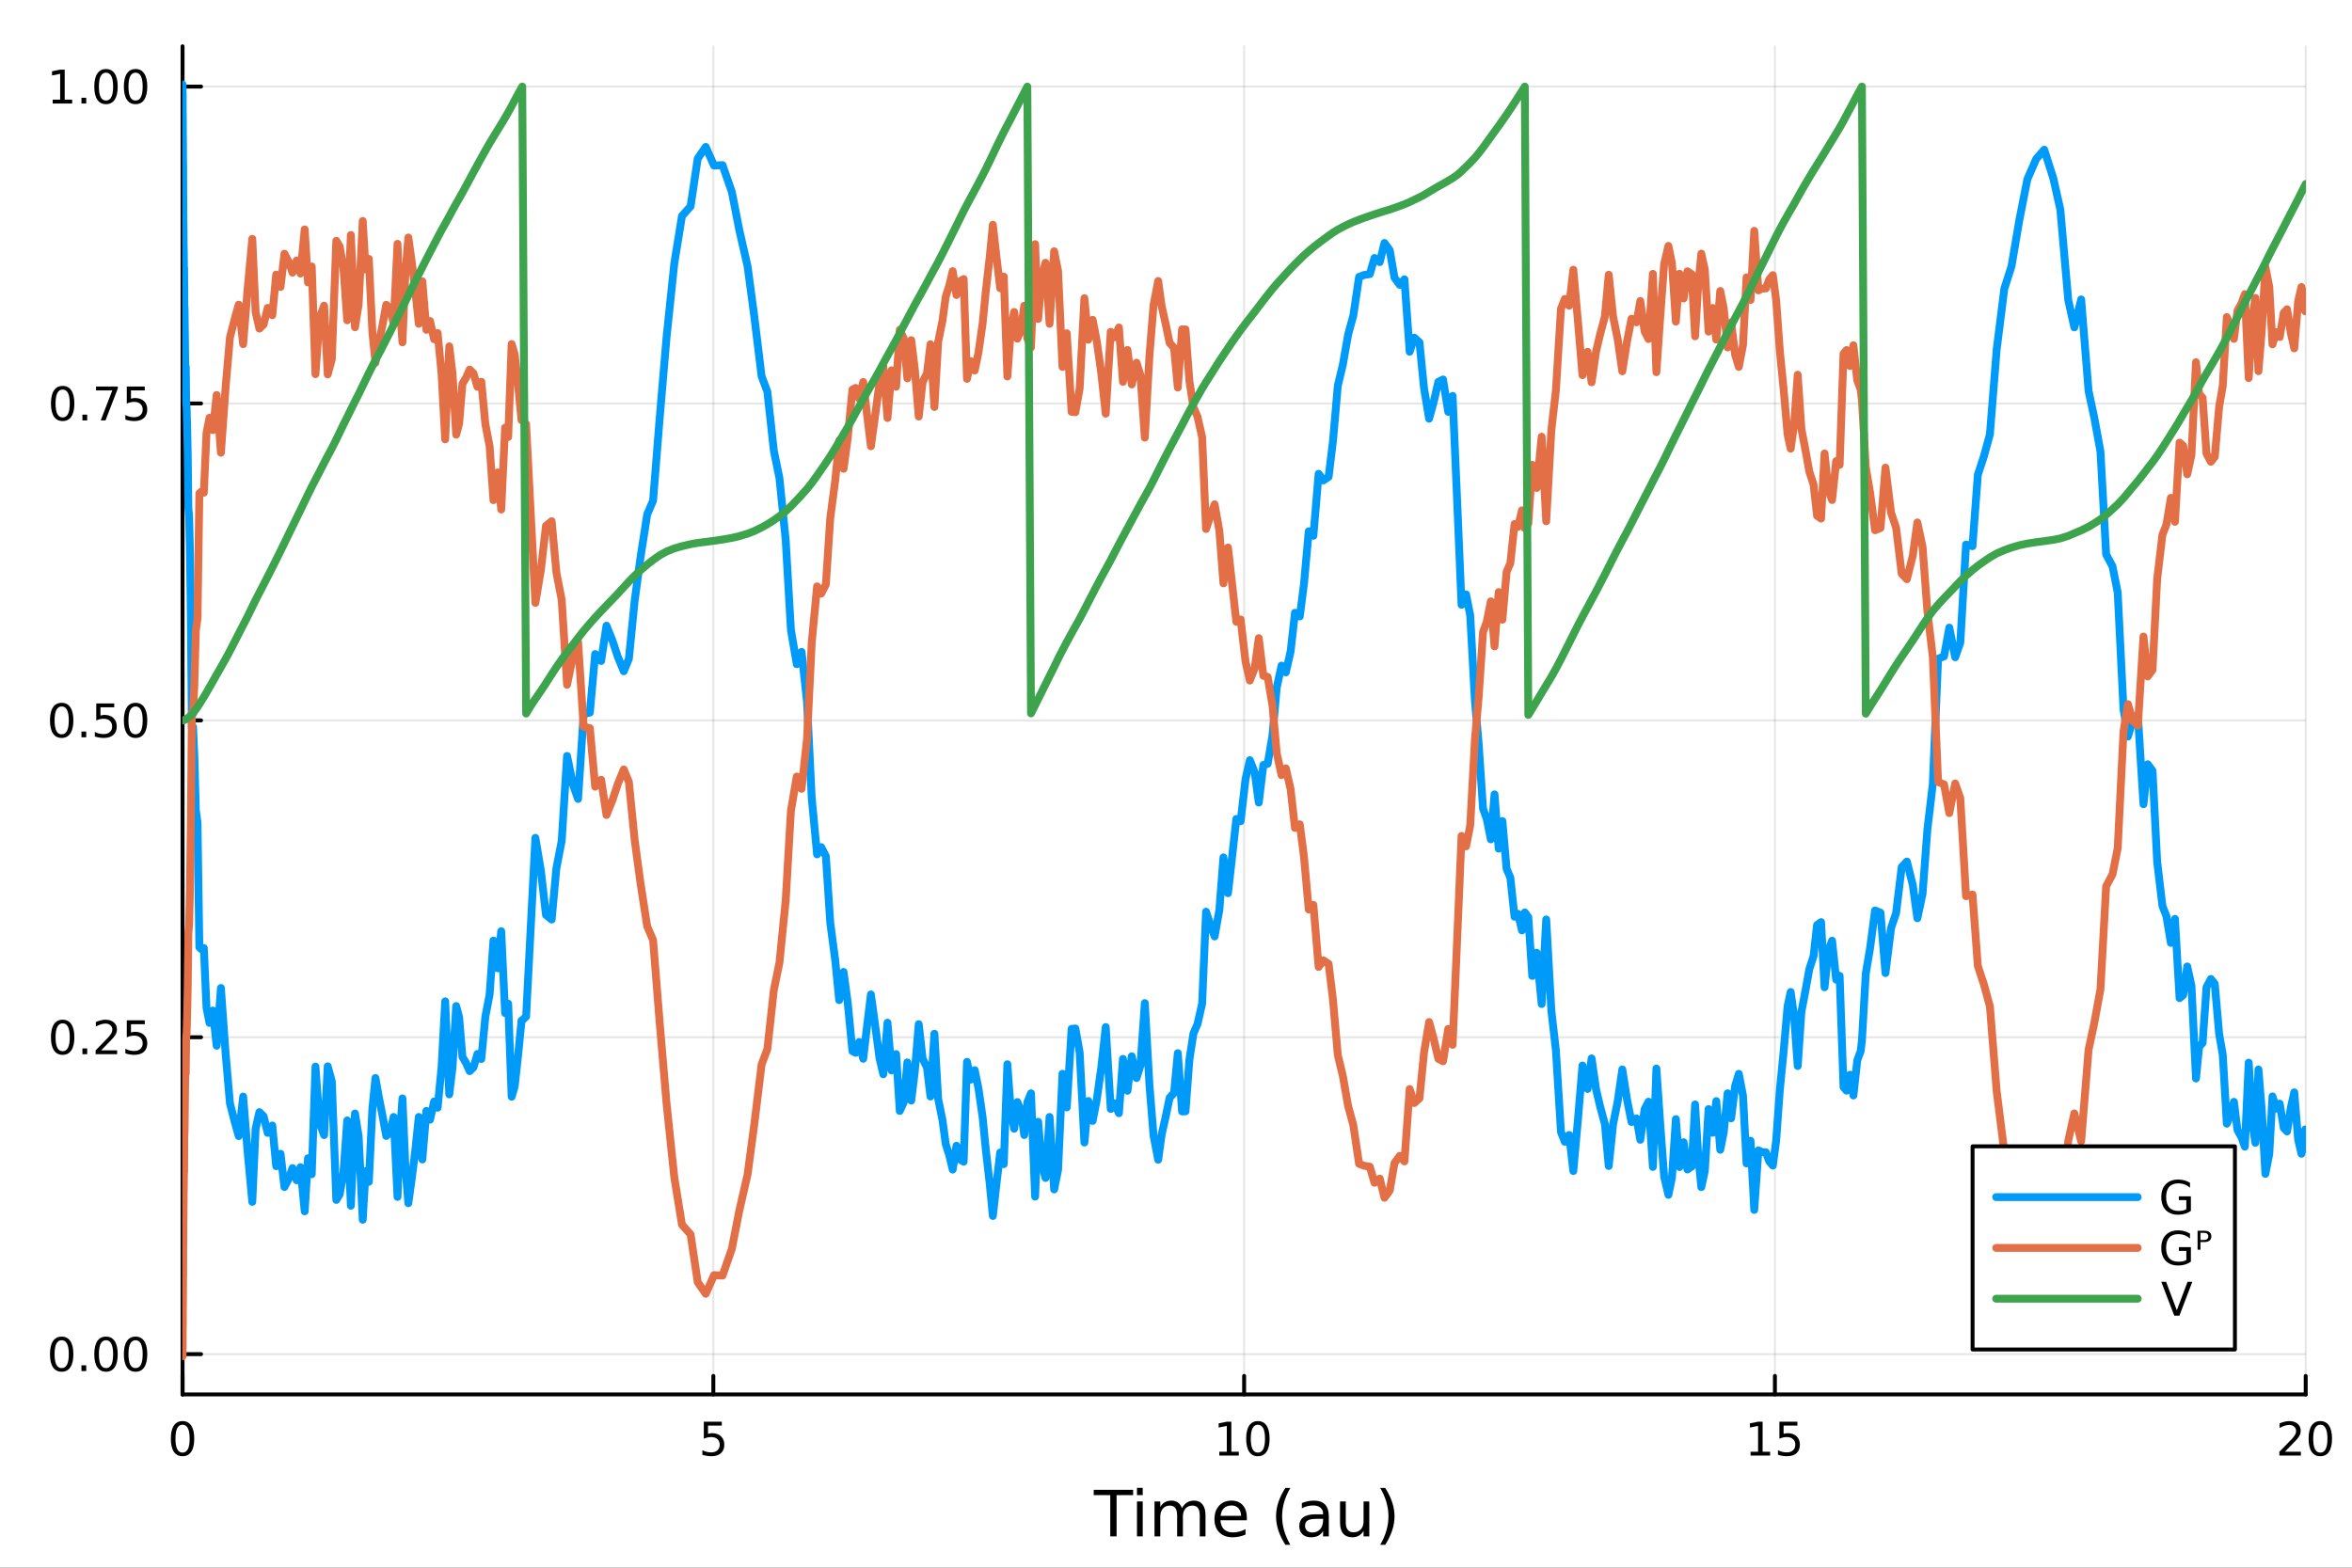 <?xml version="1.0" encoding="utf-8"?>
<svg xmlns="http://www.w3.org/2000/svg" xmlns:xlink="http://www.w3.org/1999/xlink" width="600" height="400" viewBox="0 0 2400 1600">
<rect x="0" y="0" width="2400" height="1600" fill="#333333" stroke="none"/>
<defs>
  <clipPath id="clip240">
    <rect x="0" y="0" width="2400" height="1600"/>
  </clipPath>
</defs>
<path clip-path="url(#clip240)" d="M0 1600 L2400 1600 L2400 0 L0 0  Z" fill="#ffffff" fill-rule="evenodd" fill-opacity="1"/>
<defs>
  <clipPath id="clip241">
    <rect x="480" y="0" width="1681" height="1600"/>
  </clipPath>
</defs>
<path clip-path="url(#clip240)" d="M186.274 1423.18 L2352.76 1423.18 L2352.76 47.244 L186.274 47.244  Z" fill="#ffffff" fill-rule="evenodd" fill-opacity="1"/>
<defs>
  <clipPath id="clip242">
    <rect x="186" y="47" width="2167" height="1377"/>
  </clipPath>
</defs>
<polyline clip-path="url(#clip242)" style="stroke:#000000; stroke-linecap:round; stroke-linejoin:round; stroke-width:2; stroke-opacity:0.1; fill:none" points="186.274,1423.18 186.274,47.244 "/>
<polyline clip-path="url(#clip242)" style="stroke:#000000; stroke-linecap:round; stroke-linejoin:round; stroke-width:2; stroke-opacity:0.1; fill:none" points="727.894,1423.18 727.894,47.244 "/>
<polyline clip-path="url(#clip242)" style="stroke:#000000; stroke-linecap:round; stroke-linejoin:round; stroke-width:2; stroke-opacity:0.1; fill:none" points="1269.51,1423.18 1269.51,47.244 "/>
<polyline clip-path="url(#clip242)" style="stroke:#000000; stroke-linecap:round; stroke-linejoin:round; stroke-width:2; stroke-opacity:0.1; fill:none" points="1811.14,1423.18 1811.14,47.244 "/>
<polyline clip-path="url(#clip242)" style="stroke:#000000; stroke-linecap:round; stroke-linejoin:round; stroke-width:2; stroke-opacity:0.1; fill:none" points="2352.76,1423.18 2352.76,47.244 "/>
<polyline clip-path="url(#clip240)" style="stroke:#000000; stroke-linecap:round; stroke-linejoin:round; stroke-width:4; stroke-opacity:1; fill:none" points="186.274,1423.18 2352.76,1423.18 "/>
<polyline clip-path="url(#clip240)" style="stroke:#000000; stroke-linecap:round; stroke-linejoin:round; stroke-width:4; stroke-opacity:1; fill:none" points="186.274,1423.18 186.274,1404.28 "/>
<polyline clip-path="url(#clip240)" style="stroke:#000000; stroke-linecap:round; stroke-linejoin:round; stroke-width:4; stroke-opacity:1; fill:none" points="727.894,1423.18 727.894,1404.28 "/>
<polyline clip-path="url(#clip240)" style="stroke:#000000; stroke-linecap:round; stroke-linejoin:round; stroke-width:4; stroke-opacity:1; fill:none" points="1269.51,1423.18 1269.51,1404.28 "/>
<polyline clip-path="url(#clip240)" style="stroke:#000000; stroke-linecap:round; stroke-linejoin:round; stroke-width:4; stroke-opacity:1; fill:none" points="1811.14,1423.18 1811.14,1404.28 "/>
<polyline clip-path="url(#clip240)" style="stroke:#000000; stroke-linecap:round; stroke-linejoin:round; stroke-width:4; stroke-opacity:1; fill:none" points="2352.76,1423.18 2352.76,1404.28 "/>
<path clip-path="url(#clip240)" d="M186.274 1454.1 Q182.663 1454.1 180.834 1457.66 Q179.029 1461.2 179.029 1468.33 Q179.029 1475.44 180.834 1479.01 Q182.663 1482.55 186.274 1482.55 Q189.908 1482.55 191.714 1479.01 Q193.542 1475.44 193.542 1468.33 Q193.542 1461.2 191.714 1457.66 Q189.908 1454.1 186.274 1454.1 M186.274 1450.39 Q192.084 1450.39 195.14 1455 Q198.218 1459.58 198.218 1468.33 Q198.218 1477.06 195.14 1481.67 Q192.084 1486.25 186.274 1486.25 Q180.464 1486.25 177.385 1481.67 Q174.33 1477.06 174.33 1468.33 Q174.33 1459.58 177.385 1455 Q180.464 1450.39 186.274 1450.39 Z" fill="#000000" fill-rule="nonzero" fill-opacity="1" /><path clip-path="url(#clip240)" d="M718.172 1451.02 L736.529 1451.02 L736.529 1454.96 L722.455 1454.96 L722.455 1463.43 Q723.473 1463.08 724.492 1462.92 Q725.51 1462.73 726.529 1462.73 Q732.316 1462.73 735.695 1465.9 Q739.075 1469.08 739.075 1474.49 Q739.075 1480.07 735.603 1483.17 Q732.131 1486.25 725.811 1486.25 Q723.635 1486.25 721.367 1485.88 Q719.121 1485.51 716.714 1484.77 L716.714 1480.07 Q718.797 1481.2 721.02 1481.76 Q723.242 1482.32 725.719 1482.32 Q729.723 1482.32 732.061 1480.21 Q734.399 1478.1 734.399 1474.49 Q734.399 1470.88 732.061 1468.77 Q729.723 1466.67 725.719 1466.67 Q723.844 1466.67 721.969 1467.08 Q720.117 1467.5 718.172 1468.38 L718.172 1451.02 Z" fill="#000000" fill-rule="nonzero" fill-opacity="1" /><path clip-path="url(#clip240)" d="M1244.2 1481.64 L1251.84 1481.64 L1251.84 1455.28 L1243.53 1456.95 L1243.53 1452.69 L1251.8 1451.02 L1256.47 1451.02 L1256.47 1481.64 L1264.11 1481.64 L1264.11 1485.58 L1244.2 1485.58 L1244.2 1481.64 Z" fill="#000000" fill-rule="nonzero" fill-opacity="1" /><path clip-path="url(#clip240)" d="M1283.55 1454.1 Q1279.94 1454.1 1278.11 1457.66 Q1276.31 1461.2 1276.31 1468.33 Q1276.31 1475.44 1278.11 1479.01 Q1279.94 1482.55 1283.55 1482.55 Q1287.19 1482.55 1288.99 1479.01 Q1290.82 1475.44 1290.82 1468.33 Q1290.82 1461.2 1288.99 1457.66 Q1287.19 1454.1 1283.55 1454.1 M1283.55 1450.39 Q1289.36 1450.39 1292.42 1455 Q1295.5 1459.58 1295.5 1468.33 Q1295.5 1477.06 1292.42 1481.67 Q1289.36 1486.25 1283.55 1486.25 Q1277.74 1486.25 1274.67 1481.67 Q1271.61 1477.06 1271.61 1468.33 Q1271.61 1459.58 1274.67 1455 Q1277.74 1450.39 1283.55 1450.39 Z" fill="#000000" fill-rule="nonzero" fill-opacity="1" /><path clip-path="url(#clip240)" d="M1786.32 1481.64 L1793.96 1481.64 L1793.96 1455.28 L1785.65 1456.95 L1785.65 1452.69 L1793.91 1451.02 L1798.59 1451.02 L1798.59 1481.64 L1806.23 1481.64 L1806.23 1485.58 L1786.32 1485.58 L1786.32 1481.64 Z" fill="#000000" fill-rule="nonzero" fill-opacity="1" /><path clip-path="url(#clip240)" d="M1815.72 1451.02 L1834.08 1451.02 L1834.08 1454.96 L1820 1454.96 L1820 1463.43 Q1821.02 1463.08 1822.04 1462.92 Q1823.06 1462.73 1824.08 1462.73 Q1829.86 1462.73 1833.24 1465.9 Q1836.62 1469.08 1836.62 1474.49 Q1836.62 1480.07 1833.15 1483.17 Q1829.68 1486.25 1823.36 1486.25 Q1821.18 1486.25 1818.91 1485.88 Q1816.67 1485.51 1814.26 1484.77 L1814.26 1480.07 Q1816.34 1481.2 1818.57 1481.76 Q1820.79 1482.32 1823.26 1482.32 Q1827.27 1482.32 1829.61 1480.21 Q1831.95 1478.1 1831.95 1474.49 Q1831.95 1470.88 1829.61 1468.77 Q1827.27 1466.67 1823.26 1466.67 Q1821.39 1466.67 1819.52 1467.08 Q1817.66 1467.5 1815.72 1468.38 L1815.72 1451.02 Z" fill="#000000" fill-rule="nonzero" fill-opacity="1" /><path clip-path="url(#clip240)" d="M2331.53 1481.64 L2347.85 1481.64 L2347.85 1485.58 L2325.9 1485.58 L2325.9 1481.64 Q2328.57 1478.89 2333.15 1474.26 Q2337.76 1469.61 2338.94 1468.27 Q2341.18 1465.74 2342.06 1464.01 Q2342.96 1462.25 2342.96 1460.56 Q2342.96 1457.8 2341.02 1456.07 Q2339.1 1454.33 2336 1454.33 Q2333.8 1454.33 2331.34 1455.09 Q2328.91 1455.86 2326.14 1457.41 L2326.14 1452.69 Q2328.96 1451.55 2331.41 1450.97 Q2333.87 1450.39 2335.9 1450.39 Q2341.27 1450.39 2344.47 1453.08 Q2347.66 1455.77 2347.66 1460.26 Q2347.66 1462.39 2346.85 1464.31 Q2346.07 1466.2 2343.96 1468.8 Q2343.38 1469.47 2340.28 1472.69 Q2337.18 1475.88 2331.53 1481.64 Z" fill="#000000" fill-rule="nonzero" fill-opacity="1" /><path clip-path="url(#clip240)" d="M2367.66 1454.1 Q2364.05 1454.1 2362.22 1457.66 Q2360.42 1461.2 2360.42 1468.33 Q2360.42 1475.44 2362.22 1479.01 Q2364.05 1482.55 2367.66 1482.55 Q2371.3 1482.55 2373.1 1479.01 Q2374.93 1475.44 2374.93 1468.33 Q2374.93 1461.2 2373.1 1457.66 Q2371.3 1454.1 2367.66 1454.1 M2367.66 1450.39 Q2373.47 1450.39 2376.53 1455 Q2379.61 1459.58 2379.61 1468.33 Q2379.61 1477.06 2376.53 1481.67 Q2373.47 1486.25 2367.66 1486.25 Q2361.85 1486.25 2358.77 1481.67 Q2355.72 1477.06 2355.72 1468.33 Q2355.72 1459.58 2358.77 1455 Q2361.85 1450.39 2367.66 1450.39 Z" fill="#000000" fill-rule="nonzero" fill-opacity="1" /><path clip-path="url(#clip240)" d="M1116.04 1520.52 L1156.24 1520.52 L1156.24 1525.93 L1139.37 1525.93 L1139.37 1568.04 L1132.91 1568.04 L1132.91 1525.93 L1116.04 1525.93 L1116.04 1520.52 Z" fill="#000000" fill-rule="nonzero" fill-opacity="1" /><path clip-path="url(#clip240)" d="M1160.18 1532.4 L1166.04 1532.4 L1166.04 1568.04 L1160.18 1568.04 L1160.18 1532.4 M1160.18 1518.52 L1166.04 1518.52 L1166.04 1525.93 L1160.18 1525.93 L1160.18 1518.52 Z" fill="#000000" fill-rule="nonzero" fill-opacity="1" /><path clip-path="url(#clip240)" d="M1206.05 1539.24 Q1208.25 1535.29 1211.3 1533.41 Q1214.36 1531.54 1218.49 1531.54 Q1224.06 1531.54 1227.09 1535.45 Q1230.11 1539.33 1230.11 1546.53 L1230.11 1568.04 L1224.22 1568.04 L1224.22 1546.72 Q1224.22 1541.59 1222.41 1539.11 Q1220.59 1536.63 1216.87 1536.63 Q1212.32 1536.63 1209.68 1539.65 Q1207.04 1542.68 1207.04 1547.9 L1207.04 1568.04 L1201.15 1568.04 L1201.15 1546.72 Q1201.15 1541.56 1199.33 1539.11 Q1197.52 1536.63 1193.73 1536.63 Q1189.24 1536.63 1186.6 1539.68 Q1183.96 1542.71 1183.96 1547.9 L1183.96 1568.04 L1178.07 1568.04 L1178.07 1532.4 L1183.96 1532.4 L1183.96 1537.93 Q1185.97 1534.66 1188.77 1533.1 Q1191.57 1531.54 1195.42 1531.54 Q1199.3 1531.54 1202.01 1533.51 Q1204.74 1535.48 1206.05 1539.24 Z" fill="#000000" fill-rule="nonzero" fill-opacity="1" /><path clip-path="url(#clip240)" d="M1272.28 1548.76 L1272.28 1551.62 L1245.36 1551.62 Q1245.74 1557.67 1248.99 1560.85 Q1252.26 1564 1258.09 1564 Q1261.46 1564 1264.61 1563.17 Q1267.8 1562.35 1270.92 1560.69 L1270.92 1566.23 Q1267.76 1567.57 1264.45 1568.27 Q1261.14 1568.97 1257.74 1568.97 Q1249.21 1568.97 1244.21 1564 Q1239.25 1559.04 1239.25 1550.57 Q1239.25 1541.82 1243.96 1536.69 Q1248.7 1531.54 1256.72 1531.54 Q1263.91 1531.54 1268.08 1536.18 Q1272.28 1540.8 1272.28 1548.76 M1266.43 1547.04 Q1266.36 1542.23 1263.72 1539.37 Q1261.11 1536.5 1256.78 1536.5 Q1251.88 1536.5 1248.92 1539.27 Q1245.99 1542.04 1245.55 1547.07 L1266.43 1547.04 Z" fill="#000000" fill-rule="nonzero" fill-opacity="1" /><path clip-path="url(#clip240)" d="M1316.68 1518.58 Q1312.42 1525.9 1310.35 1533.06 Q1308.28 1540.23 1308.28 1547.58 Q1308.28 1554.93 1310.35 1562.16 Q1312.45 1569.35 1316.68 1576.64 L1311.59 1576.64 Q1306.82 1569.16 1304.43 1561.93 Q1302.08 1554.71 1302.08 1547.58 Q1302.08 1540.48 1304.43 1533.29 Q1306.79 1526.09 1311.59 1518.58 L1316.68 1518.58 Z" fill="#000000" fill-rule="nonzero" fill-opacity="1" /><path clip-path="url(#clip240)" d="M1344.25 1550.12 Q1337.15 1550.12 1334.41 1551.75 Q1331.68 1553.37 1331.68 1557.29 Q1331.68 1560.4 1333.71 1562.25 Q1335.78 1564.07 1339.31 1564.07 Q1344.18 1564.07 1347.11 1560.63 Q1350.07 1557.16 1350.07 1551.43 L1350.07 1550.12 L1344.25 1550.12 M1355.93 1547.71 L1355.93 1568.04 L1350.07 1568.04 L1350.07 1562.63 Q1348.07 1565.88 1345.08 1567.44 Q1342.08 1568.97 1337.76 1568.97 Q1332.28 1568.97 1329.03 1565.91 Q1325.82 1562.82 1325.82 1557.67 Q1325.82 1551.65 1329.83 1548.6 Q1333.87 1545.54 1341.86 1545.54 L1350.07 1545.54 L1350.07 1544.97 Q1350.07 1540.93 1347.4 1538.73 Q1344.76 1536.5 1339.95 1536.5 Q1336.9 1536.5 1334 1537.23 Q1331.1 1537.97 1328.43 1539.43 L1328.43 1534.02 Q1331.64 1532.78 1334.67 1532.17 Q1337.69 1531.54 1340.56 1531.54 Q1348.29 1531.54 1352.11 1535.55 Q1355.93 1539.56 1355.93 1547.71 Z" fill="#000000" fill-rule="nonzero" fill-opacity="1" /><path clip-path="url(#clip240)" d="M1367.39 1553.98 L1367.39 1532.4 L1373.24 1532.4 L1373.24 1553.75 Q1373.24 1558.81 1375.22 1561.36 Q1377.19 1563.87 1381.14 1563.87 Q1385.88 1563.87 1388.62 1560.85 Q1391.39 1557.83 1391.39 1552.61 L1391.39 1532.4 L1397.24 1532.4 L1397.24 1568.04 L1391.39 1568.04 L1391.39 1562.57 Q1389.25 1565.82 1386.42 1567.41 Q1383.62 1568.97 1379.9 1568.97 Q1373.75 1568.97 1370.57 1565.15 Q1367.39 1561.33 1367.39 1553.98 M1382.12 1531.54 L1382.12 1531.54 Z" fill="#000000" fill-rule="nonzero" fill-opacity="1" /><path clip-path="url(#clip240)" d="M1408.38 1518.58 L1413.48 1518.58 Q1418.25 1526.09 1420.61 1533.29 Q1422.99 1540.48 1422.99 1547.58 Q1422.99 1554.71 1420.61 1561.93 Q1418.25 1569.16 1413.48 1576.64 L1408.38 1576.64 Q1412.62 1569.35 1414.68 1562.16 Q1416.79 1554.93 1416.79 1547.58 Q1416.79 1540.23 1414.68 1533.06 Q1412.62 1525.9 1408.38 1518.58 Z" fill="#000000" fill-rule="nonzero" fill-opacity="1" /><polyline clip-path="url(#clip242)" style="stroke:#000000; stroke-linecap:round; stroke-linejoin:round; stroke-width:2; stroke-opacity:0.1; fill:none" points="186.274,1382.06 2352.76,1382.06 "/>
<polyline clip-path="url(#clip242)" style="stroke:#000000; stroke-linecap:round; stroke-linejoin:round; stroke-width:2; stroke-opacity:0.1; fill:none" points="186.274,1058.63 2352.76,1058.63 "/>
<polyline clip-path="url(#clip242)" style="stroke:#000000; stroke-linecap:round; stroke-linejoin:round; stroke-width:2; stroke-opacity:0.1; fill:none" points="186.274,735.212 2352.76,735.212 "/>
<polyline clip-path="url(#clip242)" style="stroke:#000000; stroke-linecap:round; stroke-linejoin:round; stroke-width:2; stroke-opacity:0.1; fill:none" points="186.274,411.79 2352.76,411.79 "/>
<polyline clip-path="url(#clip242)" style="stroke:#000000; stroke-linecap:round; stroke-linejoin:round; stroke-width:2; stroke-opacity:0.1; fill:none" points="186.274,88.368 2352.76,88.368 "/>
<polyline clip-path="url(#clip240)" style="stroke:#000000; stroke-linecap:round; stroke-linejoin:round; stroke-width:4; stroke-opacity:1; fill:none" points="186.274,1423.18 186.274,47.244 "/>
<polyline clip-path="url(#clip240)" style="stroke:#000000; stroke-linecap:round; stroke-linejoin:round; stroke-width:4; stroke-opacity:1; fill:none" points="186.274,1382.06 205.172,1382.06 "/>
<polyline clip-path="url(#clip240)" style="stroke:#000000; stroke-linecap:round; stroke-linejoin:round; stroke-width:4; stroke-opacity:1; fill:none" points="186.274,1058.63 205.172,1058.63 "/>
<polyline clip-path="url(#clip240)" style="stroke:#000000; stroke-linecap:round; stroke-linejoin:round; stroke-width:4; stroke-opacity:1; fill:none" points="186.274,735.212 205.172,735.212 "/>
<polyline clip-path="url(#clip240)" style="stroke:#000000; stroke-linecap:round; stroke-linejoin:round; stroke-width:4; stroke-opacity:1; fill:none" points="186.274,411.79 205.172,411.79 "/>
<polyline clip-path="url(#clip240)" style="stroke:#000000; stroke-linecap:round; stroke-linejoin:round; stroke-width:4; stroke-opacity:1; fill:none" points="186.274,88.368 205.172,88.368 "/>
<path clip-path="url(#clip240)" d="M62.937 1367.85 Q59.325 1367.85 57.497 1371.42 Q55.691 1374.96 55.691 1382.09 Q55.691 1389.2 57.497 1392.76 Q59.325 1396.3 62.937 1396.3 Q66.571 1396.3 68.376 1392.76 Q70.205 1389.2 70.205 1382.09 Q70.205 1374.96 68.376 1371.42 Q66.571 1367.85 62.937 1367.85 M62.937 1364.15 Q68.747 1364.15 71.802 1368.76 Q74.881 1373.34 74.881 1382.09 Q74.881 1390.82 71.802 1395.42 Q68.747 1400.01 62.937 1400.01 Q57.126 1400.01 54.048 1395.42 Q50.992 1390.82 50.992 1382.09 Q50.992 1373.34 54.048 1368.76 Q57.126 1364.15 62.937 1364.15 Z" fill="#000000" fill-rule="nonzero" fill-opacity="1" /><path clip-path="url(#clip240)" d="M83.098 1393.46 L87.983 1393.46 L87.983 1399.34 L83.098 1399.34 L83.098 1393.46 Z" fill="#000000" fill-rule="nonzero" fill-opacity="1" /><path clip-path="url(#clip240)" d="M108.168 1367.85 Q104.557 1367.85 102.728 1371.42 Q100.922 1374.96 100.922 1382.09 Q100.922 1389.2 102.728 1392.76 Q104.557 1396.3 108.168 1396.3 Q111.802 1396.3 113.608 1392.76 Q115.436 1389.2 115.436 1382.09 Q115.436 1374.96 113.608 1371.42 Q111.802 1367.85 108.168 1367.85 M108.168 1364.15 Q113.978 1364.15 117.033 1368.76 Q120.112 1373.34 120.112 1382.09 Q120.112 1390.82 117.033 1395.42 Q113.978 1400.01 108.168 1400.01 Q102.358 1400.01 99.279 1395.42 Q96.223 1390.82 96.223 1382.09 Q96.223 1373.34 99.279 1368.76 Q102.358 1364.15 108.168 1364.15 Z" fill="#000000" fill-rule="nonzero" fill-opacity="1" /><path clip-path="url(#clip240)" d="M138.33 1367.85 Q134.719 1367.85 132.89 1371.42 Q131.084 1374.96 131.084 1382.09 Q131.084 1389.2 132.89 1392.76 Q134.719 1396.3 138.33 1396.3 Q141.964 1396.3 143.769 1392.76 Q145.598 1389.2 145.598 1382.09 Q145.598 1374.96 143.769 1371.42 Q141.964 1367.85 138.33 1367.85 M138.33 1364.15 Q144.14 1364.15 147.195 1368.76 Q150.274 1373.34 150.274 1382.09 Q150.274 1390.82 147.195 1395.42 Q144.14 1400.01 138.33 1400.01 Q132.519 1400.01 129.441 1395.42 Q126.385 1390.82 126.385 1382.09 Q126.385 1373.34 129.441 1368.76 Q132.519 1364.15 138.33 1364.15 Z" fill="#000000" fill-rule="nonzero" fill-opacity="1" /><path clip-path="url(#clip240)" d="M63.932 1044.43 Q60.321 1044.43 58.492 1048 Q56.687 1051.54 56.687 1058.67 Q56.687 1065.77 58.492 1069.34 Q60.321 1072.88 63.932 1072.88 Q67.566 1072.88 69.372 1069.34 Q71.2 1065.77 71.2 1058.67 Q71.2 1051.54 69.372 1048 Q67.566 1044.43 63.932 1044.43 M63.932 1040.73 Q69.742 1040.73 72.798 1045.34 Q75.876 1049.92 75.876 1058.67 Q75.876 1067.4 72.798 1072 Q69.742 1076.59 63.932 1076.59 Q58.122 1076.59 55.043 1072 Q51.987 1067.4 51.987 1058.67 Q51.987 1049.92 55.043 1045.34 Q58.122 1040.73 63.932 1040.73 Z" fill="#000000" fill-rule="nonzero" fill-opacity="1" /><path clip-path="url(#clip240)" d="M84.094 1070.03 L88.978 1070.03 L88.978 1075.91 L84.094 1075.91 L84.094 1070.03 Z" fill="#000000" fill-rule="nonzero" fill-opacity="1" /><path clip-path="url(#clip240)" d="M103.191 1071.98 L119.51 1071.98 L119.51 1075.91 L97.566 1075.91 L97.566 1071.98 Q100.228 1069.22 104.811 1064.59 Q109.418 1059.94 110.598 1058.6 Q112.844 1056.08 113.723 1054.34 Q114.626 1052.58 114.626 1050.89 Q114.626 1048.14 112.682 1046.4 Q110.76 1044.66 107.658 1044.66 Q105.459 1044.66 103.006 1045.43 Q100.575 1046.19 97.797 1047.74 L97.797 1043.02 Q100.621 1041.89 103.075 1041.31 Q105.529 1040.73 107.566 1040.73 Q112.936 1040.73 116.131 1043.41 Q119.325 1046.1 119.325 1050.59 Q119.325 1052.72 118.515 1054.64 Q117.728 1056.54 115.621 1059.13 Q115.043 1059.8 111.941 1063.02 Q108.839 1066.21 103.191 1071.98 Z" fill="#000000" fill-rule="nonzero" fill-opacity="1" /><path clip-path="url(#clip240)" d="M129.371 1041.35 L147.728 1041.35 L147.728 1045.29 L133.654 1045.29 L133.654 1053.76 Q134.672 1053.41 135.691 1053.25 Q136.709 1053.07 137.728 1053.07 Q143.515 1053.07 146.894 1056.24 Q150.274 1059.41 150.274 1064.83 Q150.274 1070.4 146.802 1073.51 Q143.33 1076.59 137.01 1076.59 Q134.834 1076.59 132.566 1076.21 Q130.32 1075.84 127.913 1075.1 L127.913 1070.4 Q129.996 1071.54 132.219 1072.09 Q134.441 1072.65 136.918 1072.65 Q140.922 1072.65 143.26 1070.54 Q145.598 1068.44 145.598 1064.83 Q145.598 1061.21 143.26 1059.11 Q140.922 1057 136.918 1057 Q135.043 1057 133.168 1057.42 Q131.316 1057.84 129.371 1058.71 L129.371 1041.35 Z" fill="#000000" fill-rule="nonzero" fill-opacity="1" /><path clip-path="url(#clip240)" d="M62.937 721.011 Q59.325 721.011 57.497 724.575 Q55.691 728.117 55.691 735.247 Q55.691 742.353 57.497 745.918 Q59.325 749.46 62.937 749.46 Q66.571 749.46 68.376 745.918 Q70.205 742.353 70.205 735.247 Q70.205 728.117 68.376 724.575 Q66.571 721.011 62.937 721.011 M62.937 717.307 Q68.747 717.307 71.802 721.913 Q74.881 726.497 74.881 735.247 Q74.881 743.973 71.802 748.58 Q68.747 753.163 62.937 753.163 Q57.126 753.163 54.048 748.58 Q50.992 743.973 50.992 735.247 Q50.992 726.497 54.048 721.913 Q57.126 717.307 62.937 717.307 Z" fill="#000000" fill-rule="nonzero" fill-opacity="1" /><path clip-path="url(#clip240)" d="M83.098 746.612 L87.983 746.612 L87.983 752.492 L83.098 752.492 L83.098 746.612 Z" fill="#000000" fill-rule="nonzero" fill-opacity="1" /><path clip-path="url(#clip240)" d="M98.214 717.932 L116.57 717.932 L116.57 721.867 L102.496 721.867 L102.496 730.339 Q103.515 729.992 104.534 729.83 Q105.552 729.645 106.571 729.645 Q112.358 729.645 115.737 732.816 Q119.117 735.987 119.117 741.404 Q119.117 746.983 115.645 750.085 Q112.172 753.163 105.853 753.163 Q103.677 753.163 101.409 752.793 Q99.163 752.423 96.756 751.682 L96.756 746.983 Q98.839 748.117 101.061 748.673 Q103.284 749.228 105.76 749.228 Q109.765 749.228 112.103 747.122 Q114.441 745.015 114.441 741.404 Q114.441 737.793 112.103 735.687 Q109.765 733.58 105.76 733.58 Q103.885 733.58 102.01 733.997 Q100.159 734.413 98.214 735.293 L98.214 717.932 Z" fill="#000000" fill-rule="nonzero" fill-opacity="1" /><path clip-path="url(#clip240)" d="M138.33 721.011 Q134.719 721.011 132.89 724.575 Q131.084 728.117 131.084 735.247 Q131.084 742.353 132.89 745.918 Q134.719 749.46 138.33 749.46 Q141.964 749.46 143.769 745.918 Q145.598 742.353 145.598 735.247 Q145.598 728.117 143.769 724.575 Q141.964 721.011 138.33 721.011 M138.33 717.307 Q144.14 717.307 147.195 721.913 Q150.274 726.497 150.274 735.247 Q150.274 743.973 147.195 748.58 Q144.14 753.163 138.33 753.163 Q132.519 753.163 129.441 748.58 Q126.385 743.973 126.385 735.247 Q126.385 726.497 129.441 721.913 Q132.519 717.307 138.33 717.307 Z" fill="#000000" fill-rule="nonzero" fill-opacity="1" /><path clip-path="url(#clip240)" d="M63.932 397.589 Q60.321 397.589 58.492 401.154 Q56.687 404.695 56.687 411.825 Q56.687 418.931 58.492 422.496 Q60.321 426.038 63.932 426.038 Q67.566 426.038 69.372 422.496 Q71.2 418.931 71.2 411.825 Q71.2 404.695 69.372 401.154 Q67.566 397.589 63.932 397.589 M63.932 393.885 Q69.742 393.885 72.798 398.492 Q75.876 403.075 75.876 411.825 Q75.876 420.552 72.798 425.158 Q69.742 429.741 63.932 429.741 Q58.122 429.741 55.043 425.158 Q51.987 420.552 51.987 411.825 Q51.987 403.075 55.043 398.492 Q58.122 393.885 63.932 393.885 Z" fill="#000000" fill-rule="nonzero" fill-opacity="1" /><path clip-path="url(#clip240)" d="M84.094 423.191 L88.978 423.191 L88.978 429.07 L84.094 429.07 L84.094 423.191 Z" fill="#000000" fill-rule="nonzero" fill-opacity="1" /><path clip-path="url(#clip240)" d="M97.983 394.51 L120.205 394.51 L120.205 396.501 L107.658 429.07 L102.774 429.07 L114.58 398.445 L97.983 398.445 L97.983 394.51 Z" fill="#000000" fill-rule="nonzero" fill-opacity="1" /><path clip-path="url(#clip240)" d="M129.371 394.51 L147.728 394.51 L147.728 398.445 L133.654 398.445 L133.654 406.917 Q134.672 406.57 135.691 406.408 Q136.709 406.223 137.728 406.223 Q143.515 406.223 146.894 409.394 Q150.274 412.566 150.274 417.982 Q150.274 423.561 146.802 426.663 Q143.33 429.741 137.01 429.741 Q134.834 429.741 132.566 429.371 Q130.32 429.001 127.913 428.26 L127.913 423.561 Q129.996 424.695 132.219 425.251 Q134.441 425.806 136.918 425.806 Q140.922 425.806 143.26 423.7 Q145.598 421.593 145.598 417.982 Q145.598 414.371 143.26 412.265 Q140.922 410.158 136.918 410.158 Q135.043 410.158 133.168 410.575 Q131.316 410.992 129.371 411.871 L129.371 394.51 Z" fill="#000000" fill-rule="nonzero" fill-opacity="1" /><path clip-path="url(#clip240)" d="M53.747 101.713 L61.386 101.713 L61.386 75.347 L53.075 77.014 L53.075 72.755 L61.339 71.088 L66.015 71.088 L66.015 101.713 L73.654 101.713 L73.654 105.648 L53.747 105.648 L53.747 101.713 Z" fill="#000000" fill-rule="nonzero" fill-opacity="1" /><path clip-path="url(#clip240)" d="M83.098 99.769 L87.983 99.769 L87.983 105.648 L83.098 105.648 L83.098 99.769 Z" fill="#000000" fill-rule="nonzero" fill-opacity="1" /><path clip-path="url(#clip240)" d="M108.168 74.167 Q104.557 74.167 102.728 77.732 Q100.922 81.273 100.922 88.403 Q100.922 95.51 102.728 99.074 Q104.557 102.616 108.168 102.616 Q111.802 102.616 113.608 99.074 Q115.436 95.51 115.436 88.403 Q115.436 81.273 113.608 77.732 Q111.802 74.167 108.168 74.167 M108.168 70.463 Q113.978 70.463 117.033 75.07 Q120.112 79.653 120.112 88.403 Q120.112 97.13 117.033 101.736 Q113.978 106.32 108.168 106.32 Q102.358 106.32 99.279 101.736 Q96.223 97.13 96.223 88.403 Q96.223 79.653 99.279 75.07 Q102.358 70.463 108.168 70.463 Z" fill="#000000" fill-rule="nonzero" fill-opacity="1" /><path clip-path="url(#clip240)" d="M138.33 74.167 Q134.719 74.167 132.89 77.732 Q131.084 81.273 131.084 88.403 Q131.084 95.51 132.89 99.074 Q134.719 102.616 138.33 102.616 Q141.964 102.616 143.769 99.074 Q145.598 95.51 145.598 88.403 Q145.598 81.273 143.769 77.732 Q141.964 74.167 138.33 74.167 M138.33 70.463 Q144.14 70.463 147.195 75.07 Q150.274 79.653 150.274 88.403 Q150.274 97.13 147.195 101.736 Q144.14 106.32 138.33 106.32 Q132.519 106.32 129.441 101.736 Q126.385 97.13 126.385 88.403 Q126.385 79.653 129.441 75.07 Q132.519 70.463 138.33 70.463 Z" fill="#000000" fill-rule="nonzero" fill-opacity="1" /><polyline clip-path="url(#clip242)" style="stroke:#009af9; stroke-linecap:round; stroke-linejoin:round; stroke-width:8; stroke-opacity:1; fill:none" points="186.274,88.368 186.274,88.503 186.274,88.464 186.274,88.478 186.274,88.5 186.274,88.382 186.274,88.332 186.274,88.309 186.274,88.34 186.274,88.1 186.274,88.079 186.274,88.406 186.274,88.225 186.274,88.239 186.274,87.897 186.274,87.922 186.274,87.617 186.274,87.91 186.274,87.477 186.274,87.796 186.274,87.784 186.275,88.099 186.275,88.057 186.275,88.021 186.275,88.014 186.275,87.428 186.275,87.496 186.275,87.577 186.275,87.267 186.276,87.83 186.276,88.245 186.276,87.746 186.276,87.579 186.276,87.168 186.277,86.319 186.277,86.186 186.278,87.437 186.278,87.694 186.278,87.429 186.279,87.938 186.28,87.553 186.28,87.177 186.281,87.195 186.282,88.152 186.283,91.219 186.284,93.065 186.286,95.137 186.287,94.557 186.289,95.766 186.29,94.999 186.292,95.828 186.295,97.674 186.297,99.471 186.3,102.332 186.304,104.168 186.307,102.763 186.312,104.096 186.316,97.566 186.321,94.428 186.327,97.443 186.334,101.126 186.342,108.963 186.35,107.73 186.36,104.853 186.37,101.259 186.382,95.499 186.396,95.04 186.411,96.28 186.428,100.999 186.448,109.579 186.469,117.275 186.494,115.687 186.521,122.443 186.552,116.195 186.587,126.867 186.626,140.264 186.67,138.928 186.719,146.528 186.775,157.115 186.838,168.998 186.908,167.482 186.988,197.631 187.077,203.957 187.177,224.718 187.29,233.052 187.417,251.661 187.56,257.61 187.721,275.955 187.901,273.75 188.105,311.771 188.334,314.007 188.591,335.8 188.881,360.178 189.207,386.466 189.573,374.414 189.986,410.527 190.45,416.134 190.972,434.922 191.559,462.311 192.219,518.343 192.962,526.457 193.799,561.082 194.739,628.586 195.797,743.044 196.988,741.933 198.327,771.372 199.834,826.602 201.528,839.441 203.435,966.894 205.58,968.735 207.994,967.559 210.709,1028.38 213.763,1044.04 217.199,1031.39 221.065,1067.3 225.414,1008.36 230.306,1076.31 234.632,1126.01 239.498,1145.01 243.558,1159.51 248.126,1119.15 252.55,1174.26 257.433,1226.65 260.839,1151.93 264.671,1135.01 268.983,1139.25 273.158,1156.24 277.855,1148.71 281.822,1190.23 286.284,1177.55 290.233,1211.49 294.676,1203 298.471,1192.16 302.741,1204.6 306.581,1191.26 310.9,1236.3 314.287,1182.09 318.096,1198.45 321.902,1088.56 326.045,1145.93 330.705,1158.5 334.411,1088.26 338.58,1103.66 343.171,1224.66 346.594,1218.98 350.445,1197.27 354.292,1143.52 358.025,1230.6 362.226,1136.42 365.946,1159.59 370.132,1244.9 373.066,1195.35 376.366,1206.23 379.996,1131.28 383.119,1100.22 386.633,1119.93 390.586,1140.15 394.115,1159.4 398.085,1155.96 401.633,1139.96 405.625,1221.58 407.998,1158.99 410.668,1121.01 413.672,1191.27 416.679,1228.01 420.062,1203.51 423.481,1176.81 427.329,1139.95 430.978,1183.38 435.083,1133.8 438.799,1142.8 442.98,1124.16 446.553,1130.55 450.573,1089.16 454.278,1021.98 458.446,1116.94 461.772,1089.12 465.513,1026.79 468.505,1038.24 471.872,1078.73 475.473,1084.76 479.245,1093.23 483.14,1089.41 487.171,1075.67 491.155,1080.86 495.255,1037.63 499.597,1015 503.52,959.952 507.932,988.256 511.452,950.391 515.412,1033.96 518.558,1024.37 522.096,1119.34 525.185,1108.83 528.66,1077.17 532.174,1041.55 532.907,1041.31 536.86,1037.49 541.306,951.516 546.309,855.11 551.937,888.695 557.108,933.763 562.926,938.514 567.739,886.21 573.155,858.212 578.636,771.504 584.802,801.17 589.861,815.4 595.552,728.669 601.891,727.307 607.308,667.499 613.401,674.595 618.863,638.608 625.008,653.968 630.42,670.336 636.508,685.122 641.714,672.352 647.572,613.415 653.607,568.733 660.397,525.022 666.412,510.945 673.178,426.156 680.184,343.96 688.066,268.756 695.884,220.472 704.679,210.557 711.957,161.831 720.145,149.922 728.616,169.007 737.261,168.524 746.803,195.917 754.358,234.681 762.857,271.882 769.573,322.092 777.129,383.981 783.029,399.769 789.667,460.279 795.356,487.907 801.755,551.603 807.057,642.932 813.022,677.88 817.931,665.319 823.453,715.968 828.299,814.437 833.751,871.991 837.971,864.571 842.719,873.89 847.226,941.874 852.296,980.257 856.301,1020.75 860.806,991.954 865.038,1023.39 869.8,1072.78 873.054,1074.5 876.715,1063.49 880.833,1080.6 884.525,1049.02 888.679,1014.92 892.87,1045.28 897.475,1080.12 901.307,1096.42 905.619,1043.77 909.754,1092.52 914.406,1075.76 918.129,1133.9 922.317,1124.7 925.863,1084.28 929.853,1123.26 933.439,1093.94 937.474,1045.28 941.439,1080.47 945.9,1089.53 949.462,1119.12 953.468,1055.03 957.35,1121.65 961.716,1143.2 965.004,1167.52 968.703,1179.3 972.132,1193.69 975.99,1169.32 979.451,1183.34 983.344,1185.65 986.723,1083.76 990.523,1101.85 994.608,1092.26 998.398,1110.53 1002.66,1140.2 1006.06,1174.5 1009.89,1207.96 1013.12,1241.05 1016.76,1208.64 1020.59,1176.25 1024.26,1188.16 1027.92,1086.15 1031.19,1130.77 1034.88,1152.03 1038.15,1124.76 1041.83,1134.13 1045.16,1158.44 1048.31,1125 1052.04,1115.81 1056.24,1221.26 1059.37,1144.92 1062.89,1187.33 1066.85,1202.26 1070.99,1139.95 1075.66,1213.95 1079.66,1193.95 1084.17,1095.89 1088.55,1130.28 1093.48,1050.05 1097.34,1049.69 1101.69,1073.99 1106.53,1166.1 1110.49,1123.67 1114.96,1144 1119.1,1122.69 1123.76,1089.47 1128.29,1048.21 1133.39,1131.76 1137.33,1126.13 1141.75,1136.19 1145.86,1080.69 1150.49,1113.26 1154.85,1078.04 1159.75,1100.28 1163.72,1087.4 1168.18,1023.75 1172.86,1106.63 1177.08,1159.02 1181.82,1183.66 1185.43,1157.58 1189.48,1139.76 1193.47,1120.44 1197.97,1115.47 1201.84,1074.88 1206.19,1134.33 1209.71,1134.26 1213.67,1081.49 1217.81,1054.69 1221.98,1045.07 1226.68,1024.12 1230.64,930.508 1235.11,943.828 1239.4,955.742 1244.24,928.64 1248.39,875.048 1253.06,911.629 1257.05,876.272 1261.54,835.844 1265.96,838.186 1270.93,795.275 1275.35,775.824 1280.31,788.42 1284.47,819.152 1289.15,780.699 1293.55,779.571 1298.49,749.951 1302.81,701.573 1307.68,679.313 1312.06,686.268 1316.99,664.695 1321.38,625.4 1326.32,629.137 1330.61,595.752 1335.44,542.235 1340.19,546.894 1345.53,483.564 1350.33,490.309 1355.73,486.662 1360.15,450.279 1365.12,393.682 1370.21,372.359 1375.66,341.379 1380.91,322.247 1386.81,282.637 1391.98,280.654 1397.79,279.695 1402.55,263.267 1407.91,267.53 1412.72,247.96 1418.12,255.407 1422.94,283.402 1428.36,290.745 1433.1,285.068 1438.43,358.973 1443.15,344.644 1448.45,349.442 1453.07,396.062 1458.26,427.35 1462.71,411.253 1467.71,389.734 1472.46,387.295 1477.8,420.374 1482.25,404.05 1487.25,519.955 1491.37,617.267 1496,606.62 1500.22,628.055 1504.98,714.888 1508.89,759.563 1513.29,825.318 1517.03,835.584 1521.25,856.682 1525.02,810.707 1529.25,866.151 1533.06,837.97 1537.35,886.87 1541.16,895.59 1545.46,935.632 1549.01,932.68 1553.01,949.605 1555.93,931.263 1559.5,936.075 1563.52,996.032 1568.04,972.359 1573.12,1024.71 1577.78,938.406 1583.01,1031.41 1587.64,1071.92 1592.84,1155.34 1596.76,1165.34 1601.17,1158.36 1605.43,1195.16 1610.13,1142.8 1614.77,1087.49 1620,1111.4 1624.08,1080.22 1628.67,1111.88 1632.87,1129.64 1637.58,1147.15 1641.56,1190.04 1646.03,1147.25 1650.68,1124.2 1655.41,1091.47 1660.28,1122.34 1664.81,1145.17 1669.9,1141.46 1673.79,1163.28 1678.17,1132.14 1682.14,1124.39 1686.61,1190.95 1690.21,1090.56 1694.27,1149.22 1698.12,1201.16 1702.46,1219.47 1706.05,1202.09 1710.08,1142.17 1713.8,1191.09 1717.98,1165.77 1721.85,1193.57 1726.2,1190.62 1729.7,1127.17 1732.68,1176.78 1736.03,1211.6 1739.62,1195.09 1743.43,1131.94 1747.72,1156.11 1751.31,1123.8 1755.36,1173.48 1758.9,1155.9 1762.88,1115.82 1766.47,1141.38 1770.52,1108.39 1774.31,1095.94 1778.58,1118.34 1782.19,1187.39 1786.25,1164.25 1790.05,1234.85 1794.3,1174.06 1797.89,1175.8 1801.94,1176.06 1805.27,1185.17 1809.02,1189.62 1812.39,1164.27 1816.19,1111.98 1819.9,1074.49 1824.07,1027 1827.22,1012.44 1830.76,1037.68 1834.39,1088 1838.2,1032.41 1842.45,1010.24 1846.26,989.036 1850.55,975.874 1854.17,943.949 1858.25,941.138 1861.79,1007.63 1865.77,969.797 1869.47,960.059 1873.65,999.856 1877.17,995.936 1881.14,1109.46 1884.26,1113.16 1887.77,1096.88 1891.24,1118.06 1895.15,1082.25 1898.65,1072.76 1899.92,1062.19 1903.86,993.655 1908.3,967.239 1913.29,929.23 1918.87,931.457 1923.95,993.138 1929.66,947.185 1934.77,931.936 1940.51,884.835 1945.81,879.301 1951.77,903.087 1956.49,937.203 1961.81,912.234 1966.73,846.553 1972.26,799.912 1977.66,672.361 1983.73,669.873 1989.08,640.521 1995.1,670.805 2000.3,655.929 2006.16,555.757 2012.74,557.437 2018.21,484.531 2024.36,465.802 2030.51,443.29 2037.43,356.708 2045.21,294.744 2052.52,271.846 2060.73,223.658 2068.74,182.953 2077.74,162.251 2085.94,152.806 2095.15,181.724 2102.36,213.739 2110.47,306.216 2116.67,334.117 2123.64,305.617 2131.2,399.08 2136.91,425.764 2143.34,460.804 2149.12,565.858 2155.63,578.097 2160.91,604.579 2166.85,723.986 2171.36,751.76 2176.43,734.527 2181.5,729.798 2187.2,820.784 2191.55,779.987 2196.45,786.689 2201.21,879.655 2206.57,924.704 2210.61,934.949 2215.16,962.329 2219.34,937.832 2224.04,1018.7 2227.73,1015.56 2231.89,986.348 2236.18,1006.16 2240.8,1100.74 2243.98,1068.44 2247.56,1064.4 2251.53,1007.48 2256,999.13 2259.97,1004.2 2264.43,1055.28 2268.11,1076.45 2272.25,1146.84 2275.67,1138.81 2279.52,1124.52 2283.14,1153.39 2287.2,1160.65 2290.67,1170.29 2294.58,1084.56 2298.63,1148.28 2301.42,1166.36 2304.55,1091.55 2308.08,1135.2 2311.61,1198.05 2315.58,1177.78 2318.87,1118.98 2322.57,1131.42 2326.23,1126.41 2330.34,1151.2 2333.74,1154.8 2337.57,1130.61 2341.08,1114.86 2345.04,1162.98 2348.42,1177.55 2352.21,1152.73 2352.76,1172.57 "/>
<polyline clip-path="url(#clip242)" style="stroke:#e26f46; stroke-linecap:round; stroke-linejoin:round; stroke-width:8; stroke-opacity:1; fill:none" points="186.274,1382.06 186.274,1381.92 186.274,1381.96 186.274,1381.95 186.274,1381.92 186.274,1382.04 186.274,1382.09 186.274,1382.11 186.274,1382.08 186.274,1382.32 186.274,1382.34 186.274,1382.02 186.274,1382.2 186.274,1382.18 186.274,1382.53 186.274,1382.5 186.274,1382.81 186.274,1382.51 186.274,1382.95 186.274,1382.63 186.274,1382.64 186.275,1382.32 186.275,1382.37 186.275,1382.4 186.275,1382.41 186.275,1383 186.275,1382.93 186.275,1382.85 186.275,1383.16 186.276,1382.59 186.276,1382.18 186.276,1382.68 186.276,1382.85 186.276,1383.26 186.277,1384.11 186.277,1384.24 186.278,1382.99 186.278,1382.73 186.278,1383 186.279,1382.49 186.28,1382.87 186.28,1383.25 186.281,1383.23 186.282,1382.27 186.283,1379.2 186.284,1377.36 186.286,1375.29 186.287,1375.87 186.289,1374.66 186.29,1375.42 186.292,1374.6 186.295,1372.75 186.297,1370.95 186.3,1368.09 186.304,1366.26 186.307,1367.66 186.312,1366.33 186.316,1372.86 186.321,1376 186.327,1372.98 186.334,1369.3 186.342,1361.46 186.35,1362.69 186.36,1365.57 186.37,1369.16 186.382,1374.93 186.396,1375.38 186.411,1374.14 186.428,1369.42 186.448,1360.84 186.469,1353.15 186.494,1354.74 186.521,1347.98 186.552,1354.23 186.587,1343.56 186.626,1330.16 186.67,1331.5 186.719,1323.9 186.775,1313.31 186.838,1301.43 186.908,1302.94 186.988,1272.79 187.077,1266.47 187.177,1245.71 187.29,1237.37 187.417,1218.76 187.56,1212.81 187.721,1194.47 187.901,1196.67 188.105,1158.65 188.334,1156.42 188.591,1134.62 188.881,1110.25 189.207,1083.96 189.573,1096.01 189.986,1059.9 190.45,1054.29 190.972,1035.5 191.559,1008.11 192.219,952.081 192.962,943.967 193.799,909.342 194.739,841.838 195.797,727.38 196.988,728.49 198.327,699.052 199.834,643.822 201.528,630.983 203.435,503.53 205.58,501.689 207.994,502.865 210.709,442.042 213.763,426.389 217.199,439.029 221.065,403.121 225.414,462.062 230.306,394.114 234.632,344.413 239.498,325.41 243.558,310.913 248.126,351.276 252.55,296.163 257.433,243.776 260.839,318.497 264.671,335.415 268.983,331.175 273.158,314.187 277.855,321.711 281.822,280.195 286.284,292.877 290.233,258.937 294.676,267.425 298.471,278.268 302.741,265.827 306.581,279.164 310.9,234.127 314.287,288.33 318.096,271.977 321.902,381.865 326.045,324.492 330.705,311.925 334.411,382.162 338.58,366.762 343.171,245.765 346.594,251.44 350.445,273.152 354.292,326.904 358.025,239.825 362.226,334.005 365.946,310.832 370.132,225.522 373.066,275.077 376.366,264.19 379.996,339.144 383.119,370.205 386.633,350.491 390.586,330.272 394.115,311.024 398.085,314.459 401.633,330.461 405.625,248.843 407.998,311.43 410.668,349.418 413.672,279.152 416.679,242.41 420.062,266.918 423.481,293.612 427.329,330.479 430.978,287.04 435.083,336.627 438.799,327.621 442.98,346.266 446.553,339.877 450.573,381.263 454.278,448.443 458.446,353.485 461.772,381.308 465.513,443.63 468.505,432.185 471.872,391.694 475.473,385.661 479.245,377.196 483.14,381.016 487.171,394.757 491.155,389.568 495.255,432.789 499.597,455.422 503.52,510.471 507.932,482.167 511.452,520.033 515.412,436.463 518.558,446.055 522.096,351.087 525.185,361.597 528.66,393.256 532.174,428.878 532.907,429.116 536.86,432.933 541.306,518.908 546.309,615.314 551.937,581.729 557.108,536.661 562.926,531.91 567.739,584.214 573.155,612.212 578.636,698.92 584.802,669.254 589.861,655.024 595.552,741.754 601.891,743.117 607.308,802.925 613.401,795.829 618.863,831.816 625.008,816.456 630.42,800.088 636.508,785.302 641.714,798.072 647.572,857.009 653.607,901.691 660.397,945.402 666.412,959.479 673.178,1044.27 680.184,1126.46 688.066,1201.67 695.884,1249.95 704.679,1259.87 711.957,1308.59 720.145,1320.5 728.616,1301.42 737.261,1301.9 746.803,1274.51 754.358,1235.74 762.857,1198.54 769.573,1148.33 777.129,1086.44 783.029,1070.66 789.667,1010.14 795.356,982.517 801.755,918.821 807.057,827.492 813.022,792.544 817.931,805.105 823.453,754.456 828.299,655.987 833.751,598.433 837.971,605.853 842.719,596.534 847.226,528.55 852.296,490.167 856.301,449.673 860.806,478.47 865.038,447.038 869.8,397.641 873.054,395.923 876.715,406.935 880.833,389.827 884.525,421.405 888.679,455.509 892.87,425.147 897.475,390.305 901.307,373.999 905.619,426.654 909.754,377.901 914.406,394.661 918.129,336.528 922.317,345.727 925.863,386.147 929.853,347.161 933.439,376.48 937.474,425.141 941.439,389.959 945.9,380.896 949.462,351.302 953.468,415.392 957.35,348.778 961.716,327.229 965.004,302.9 968.703,291.125 972.132,276.731 975.99,301.102 979.451,287.086 983.344,284.778 986.723,386.663 990.523,368.572 994.608,378.168 998.398,359.899 1002.66,330.22 1006.06,295.929 1009.89,262.466 1013.12,229.371 1016.76,261.782 1020.59,294.169 1024.26,282.262 1027.92,384.275 1031.19,339.65 1034.88,318.391 1038.15,345.66 1041.83,336.297 1045.16,311.982 1048.31,345.423 1052.04,354.616 1056.24,249.168 1059.37,325.501 1062.89,283.091 1066.85,268.162 1070.99,330.476 1075.66,256.474 1079.66,276.474 1084.17,374.532 1088.55,340.146 1093.48,420.375 1097.34,420.735 1101.69,396.437 1106.53,304.322 1110.49,346.752 1114.96,326.422 1119.1,347.732 1123.76,380.949 1128.29,422.217 1133.39,338.667 1137.33,344.29 1141.75,334.233 1145.86,389.736 1150.49,357.167 1154.85,392.379 1159.75,370.14 1163.72,383.022 1168.18,446.674 1172.86,363.796 1177.08,311.404 1181.82,286.767 1185.43,312.844 1189.48,330.664 1193.47,349.986 1197.97,354.949 1201.84,395.544 1206.19,336.094 1209.71,336.165 1213.67,388.93 1217.81,415.737 1221.98,425.35 1226.68,446.307 1230.64,539.916 1235.11,526.596 1239.4,514.682 1244.24,541.784 1248.39,595.376 1253.06,558.795 1257.05,594.152 1261.54,634.58 1265.96,632.238 1270.93,675.149 1275.35,694.6 1280.31,682.004 1284.47,651.272 1289.15,689.725 1293.55,690.853 1298.49,720.473 1302.81,768.851 1307.68,791.111 1312.06,784.156 1316.99,805.728 1321.38,845.024 1326.32,841.287 1330.61,874.672 1335.44,928.189 1340.19,923.53 1345.53,986.86 1350.33,980.114 1355.73,983.761 1360.15,1020.15 1365.12,1076.74 1370.21,1098.06 1375.66,1129.04 1380.91,1148.18 1386.81,1187.79 1391.98,1189.77 1397.79,1190.73 1402.55,1207.16 1407.91,1202.89 1412.72,1222.46 1418.12,1215.02 1422.94,1187.02 1428.36,1179.68 1433.1,1185.36 1438.43,1111.45 1443.15,1125.78 1448.45,1120.98 1453.07,1074.36 1458.26,1043.07 1462.71,1059.17 1467.71,1080.69 1472.46,1083.13 1477.8,1050.05 1482.25,1066.37 1487.25,950.469 1491.37,853.157 1496,863.804 1500.22,842.369 1504.98,755.536 1508.89,710.861 1513.29,645.106 1517.03,634.84 1521.25,613.742 1525.02,659.717 1529.25,604.273 1533.06,632.454 1537.35,583.554 1541.16,574.834 1545.46,534.792 1549.01,537.744 1553.01,520.819 1555.93,539.161 1559.5,534.349 1563.52,474.392 1568.04,498.065 1573.12,445.715 1577.78,532.018 1583.01,439.015 1587.64,398.505 1592.84,315.081 1596.76,305.084 1601.17,312.06 1605.43,275.265 1610.13,327.626 1614.77,382.933 1620,359.026 1624.08,390.2 1628.67,358.541 1632.87,340.78 1637.58,323.275 1641.56,280.386 1646.03,323.175 1650.68,346.228 1655.41,378.951 1660.28,348.085 1664.81,325.251 1669.9,328.963 1673.79,307.141 1678.17,338.279 1682.14,346.033 1686.61,279.473 1690.21,379.869 1694.27,321.207 1698.12,269.263 1702.46,250.954 1706.05,268.337 1710.08,328.252 1713.8,279.338 1717.98,304.656 1721.85,276.852 1726.2,279.799 1729.7,343.255 1732.68,293.648 1736.03,258.827 1739.62,275.331 1743.43,338.488 1747.72,314.311 1751.31,346.629 1755.36,296.943 1758.9,314.52 1762.88,354.604 1766.47,329.042 1770.52,362.034 1774.31,374.485 1778.58,352.082 1782.19,283.032 1786.25,306.175 1790.05,235.574 1794.3,296.367 1797.89,294.622 1801.94,294.369 1805.27,285.254 1809.02,280.802 1812.39,306.159 1816.19,358.448 1819.9,395.939 1824.07,443.419 1827.22,457.979 1830.76,432.741 1834.39,382.425 1838.2,438.017 1842.45,460.181 1846.26,481.388 1850.55,494.55 1854.17,526.475 1858.25,529.286 1861.79,462.799 1865.77,500.627 1869.47,510.365 1873.65,470.568 1877.17,474.488 1881.14,360.964 1884.26,357.263 1887.77,373.545 1891.24,352.361 1895.15,388.177 1898.65,397.659 1899.92,408.231 1903.86,476.769 1908.3,503.185 1913.29,541.194 1918.87,538.966 1923.95,477.286 1929.66,523.239 1934.77,538.488 1940.51,585.589 1945.81,591.123 1951.77,567.337 1956.49,533.221 1961.81,558.19 1966.73,623.871 1972.26,670.512 1977.66,798.063 1983.73,800.551 1989.08,829.903 1995.1,799.619 2000.3,814.495 2006.16,914.667 2012.74,912.987 2018.21,985.893 2024.36,1004.62 2030.51,1027.13 2037.43,1113.72 2045.21,1175.68 2052.52,1198.58 2060.73,1246.77 2068.74,1287.47 2077.74,1308.17 2085.94,1317.62 2095.15,1288.7 2102.36,1256.68 2110.47,1164.21 2116.67,1136.31 2123.64,1164.81 2131.2,1071.34 2136.91,1044.66 2143.34,1009.62 2149.12,904.566 2155.63,892.327 2160.91,865.845 2166.85,746.438 2171.36,718.664 2176.43,735.897 2181.5,740.626 2187.2,649.64 2191.55,690.437 2196.45,683.735 2201.21,590.769 2206.57,545.72 2210.61,535.474 2215.16,508.095 2219.34,532.592 2224.04,451.719 2227.73,454.866 2231.89,484.076 2236.18,464.268 2240.8,369.683 2243.98,401.987 2247.56,406.026 2251.53,462.943 2256,471.294 2259.97,466.225 2264.43,415.14 2268.11,393.978 2272.25,323.58 2275.67,331.611 2279.52,345.901 2283.14,317.032 2287.2,309.774 2290.67,300.137 2294.58,385.869 2298.63,322.142 2301.42,304.065 2304.55,378.869 2308.08,335.221 2311.61,272.371 2315.58,292.644 2318.87,351.448 2322.57,339.007 2326.23,344.012 2330.34,319.227 2333.74,315.622 2337.57,339.813 2341.08,355.568 2345.04,307.441 2348.42,292.873 2352.21,317.698 2352.76,297.859 "/>
<polyline clip-path="url(#clip242)" style="stroke:#3da44d; stroke-linecap:round; stroke-linejoin:round; stroke-width:8; stroke-opacity:1; fill:none" points="186.274,735.212 186.274,735.212 186.274,735.212 186.274,735.212 186.274,735.212 186.274,735.212 186.274,735.212 186.274,735.212 186.274,735.212 186.274,735.212 186.274,735.212 186.274,735.212 186.274,735.212 186.274,735.212 186.274,735.212 186.274,735.212 186.274,735.212 186.274,735.212 186.274,735.212 186.274,735.212 186.274,735.212 186.275,735.212 186.275,735.212 186.275,735.212 186.275,735.212 186.275,735.212 186.275,735.212 186.275,735.212 186.275,735.212 186.276,735.212 186.276,735.212 186.276,735.212 186.276,735.212 186.276,735.212 186.277,735.212 186.277,735.212 186.278,735.212 186.278,735.212 186.278,735.212 186.279,735.212 186.28,735.212 186.28,735.212 186.281,735.212 186.282,735.212 186.283,735.212 186.284,735.212 186.286,735.212 186.287,735.212 186.289,735.212 186.29,735.212 186.292,735.212 186.295,735.212 186.297,735.212 186.3,735.212 186.304,735.212 186.307,735.212 186.312,735.211 186.316,735.211 186.321,735.211 186.327,735.211 186.334,735.211 186.342,735.211 186.35,735.21 186.36,735.21 186.37,735.21 186.382,735.21 186.396,735.209 186.411,735.209 186.428,735.209 186.448,735.208 186.469,735.207 186.494,735.206 186.521,735.205 186.552,735.203 186.587,735.201 186.626,735.197 186.67,735.193 186.719,735.188 186.775,735.182 186.838,735.173 186.908,735.163 186.988,735.149 187.077,735.13 187.177,735.107 187.29,735.078 187.417,735.042 187.56,734.998 187.721,734.945 187.901,734.883 188.105,734.806 188.334,734.711 188.591,734.599 188.881,734.46 189.207,734.288 189.573,734.091 189.986,733.859 190.45,733.581 190.972,733.256 191.559,732.866 192.219,732.375 192.962,731.78 193.799,731.077 194.739,730.199 195.797,729.032 196.988,727.594 198.327,725.942 199.834,723.965 201.528,721.635 203.435,718.767 205.58,715.284 207.994,711.364 210.709,706.805 213.763,701.461 217.199,695.438 221.065,688.58 225.414,680.956 230.306,672.34 234.632,664.251 239.498,654.845 243.558,646.87 248.126,638.007 252.55,629.362 257.433,619.338 260.839,612.413 264.671,604.946 268.983,596.598 273.158,588.432 277.855,579.203 281.822,571.285 286.284,562.259 290.233,554.194 294.676,545.016 298.471,537.243 302.741,528.492 306.581,520.627 310.9,511.651 314.287,504.644 318.096,496.896 321.902,489.479 326.045,481.611 330.705,472.457 334.411,465.376 338.58,457.621 343.171,448.504 346.594,441.34 350.445,433.379 354.292,425.694 358.025,418.12 362.226,409.625 365.946,402.347 370.132,393.74 373.066,387.609 376.366,380.831 379.996,373.59 383.119,367.664 386.633,361.037 390.586,353.434 394.115,346.518 398.085,338.68 401.633,331.739 405.625,323.688 407.998,318.86 410.668,313.675 413.672,307.753 416.679,301.528 420.062,294.487 423.481,287.53 427.329,279.93 430.978,272.699 435.083,264.586 438.799,257.382 442.98,249.313 446.553,242.459 450.573,234.877 454.278,228.26 458.446,220.711 461.772,214.482 465.513,207.785 468.505,202.568 471.872,196.539 475.473,189.936 479.245,182.966 483.14,175.753 487.171,168.355 491.155,161.072 495.255,153.724 499.597,146.203 503.52,139.691 507.932,132.476 511.452,126.749 515.412,120.141 518.558,114.675 522.096,108.253 525.185,102.403 528.66,95.956 532.174,89.657 532.907,88.368 536.86,728.271 541.306,720.831 546.309,713.303 551.937,705.162 557.108,697.306 562.926,688.202 567.739,680.877 573.155,673.04 578.636,665.688 584.802,657.742 589.861,651.018 595.552,643.835 601.891,636.348 607.308,630.236 613.401,623.681 618.863,617.939 625.008,611.61 630.42,605.883 636.508,599.258 641.714,593.583 647.572,587.586 653.607,581.984 660.397,576.236 666.412,571.462 673.178,566.712 680.184,562.875 688.066,559.702 695.884,557.447 704.679,555.382 711.957,554.068 720.145,553.047 728.616,551.935 737.261,550.652 746.803,548.998 754.358,547.228 762.857,544.64 769.573,542.065 777.129,538.373 783.029,535.067 789.667,530.88 795.356,526.829 801.755,521.732 807.057,516.764 813.022,510.464 817.931,505.178 823.453,499.038 828.299,492.982 833.751,485.384 837.971,479.305 842.719,472.46 847.226,465.646 852.296,457.477 856.301,450.733 860.806,443.097 865.038,435.914 869.8,427.476 873.054,421.557 876.715,414.929 880.833,407.45 884.525,400.789 888.679,393.552 892.87,386.266 897.475,377.983 901.307,370.908 905.619,363.091 909.754,355.612 914.406,347.06 918.129,340.072 922.317,332.022 925.863,325.371 929.853,317.893 933.439,311.138 937.474,303.828 941.439,296.694 945.9,288.486 949.462,281.804 953.468,274.415 957.35,267.252 961.716,258.835 965.004,252.358 968.703,244.948 972.132,237.996 975.99,230.21 979.451,223.258 983.344,215.378 986.723,208.851 990.523,201.803 994.608,194.195 998.398,187.108 1002.66,178.945 1006.06,172.236 1009.89,164.449 1013.12,157.664 1016.76,150.028 1020.59,142.221 1024.26,134.811 1027.92,127.727 1031.19,121.554 1034.88,114.386 1038.15,108.041 1041.83,100.964 1045.16,94.48 1048.31,88.368 1052.04,728.094 1056.24,719.729 1059.37,713.407 1062.89,706.404 1066.85,698.318 1070.99,690.026 1075.66,680.656 1079.66,672.401 1084.17,663.606 1088.55,655.321 1093.48,646.206 1097.34,639.344 1101.69,631.53 1106.53,622.317 1110.49,614.583 1114.96,605.975 1119.1,597.982 1123.76,589.224 1128.29,581.014 1133.39,571.58 1137.33,564.023 1141.75,555.505 1145.86,547.764 1150.49,539.156 1154.85,531.045 1159.75,521.981 1163.72,514.616 1168.18,506.644 1172.86,498.218 1177.08,490.08 1181.82,480.588 1185.43,473.39 1189.48,465.459 1193.47,457.771 1197.97,449.223 1201.84,442.032 1206.19,433.866 1209.71,427.067 1213.67,419.611 1217.81,412.128 1221.98,404.721 1226.68,396.519 1230.64,390.007 1235.11,383.013 1239.4,376.182 1244.24,368.564 1248.39,362.326 1253.06,355.382 1257.05,349.447 1261.54,343.083 1265.96,336.973 1270.93,330.285 1275.35,324.6 1280.31,318.239 1284.47,312.758 1289.15,306.611 1293.55,300.995 1298.49,294.818 1302.81,289.722 1307.68,284.319 1312.06,279.511 1316.99,274.167 1321.38,269.645 1326.32,264.728 1330.61,260.57 1335.44,256.286 1340.19,252.285 1345.53,248.073 1350.33,244.54 1355.73,240.55 1360.15,237.446 1365.12,234.387 1370.21,231.617 1375.66,228.914 1380.91,226.554 1386.81,224.219 1391.98,222.376 1397.79,220.318 1402.55,218.707 1407.91,216.956 1412.72,215.453 1418.12,213.824 1422.94,212.214 1428.36,210.226 1433.1,208.479 1438.43,206.178 1443.15,203.886 1448.45,201.354 1453.07,198.932 1458.26,195.832 1462.71,193.113 1467.71,190.23 1472.46,187.598 1477.8,184.485 1482.25,181.824 1487.25,178.373 1491.37,174.723 1496,170.245 1500.22,166.12 1504.98,161.005 1508.89,156.322 1513.29,150.603 1517.03,145.468 1521.25,139.567 1525.02,134.381 1529.25,128.514 1533.06,123.144 1537.35,117.022 1541.16,111.363 1545.46,104.802 1549.01,99.251 1553.01,92.955 1555.93,88.368 1559.5,729.64 1563.52,723.131 1568.04,715.656 1573.12,707.114 1577.78,699.438 1583.01,690.771 1587.64,682.546 1592.84,672.696 1596.76,664.935 1601.17,656.191 1605.43,647.641 1610.13,638.261 1614.77,629.453 1620,619.698 1624.08,612.105 1628.67,603.564 1632.87,595.573 1637.58,586.432 1641.56,578.507 1646.03,569.588 1650.68,560.594 1655.41,551.689 1660.28,542.525 1664.81,533.792 1669.9,523.875 1673.79,516.224 1678.17,507.653 1682.14,500.031 1686.61,491.219 1690.21,484.213 1694.27,476.487 1698.12,468.757 1702.46,459.78 1706.05,452.344 1710.08,444.267 1713.8,436.864 1717.98,428.444 1721.85,420.656 1726.2,411.794 1729.7,404.867 1732.68,399.018 1736.03,392.178 1739.62,384.797 1743.43,377.232 1747.72,368.875 1751.31,361.888 1755.36,353.966 1758.9,346.934 1762.88,339.235 1766.47,332.332 1770.52,324.592 1774.31,317.495 1778.58,309.473 1782.19,302.377 1786.25,294.22 1790.05,286.416 1794.3,277.663 1797.89,270.453 1801.94,262.333 1805.27,255.615 1809.02,248.008 1812.39,241.227 1816.19,233.87 1819.9,226.989 1824.07,219.576 1827.22,214.164 1830.76,208.042 1834.39,201.513 1838.2,194.668 1842.45,187.352 1846.26,180.936 1850.55,173.858 1854.17,168.025 1858.25,161.591 1861.79,155.806 1865.77,149.193 1869.47,143.193 1873.65,136.329 1877.17,130.405 1881.14,123.34 1884.26,117.452 1887.77,110.868 1891.24,104.331 1895.15,97.029 1898.65,90.63 1899.92,88.368 1903.86,728.373 1908.3,721.068 1913.29,713.147 1918.87,704.468 1923.95,696.278 1929.66,686.973 1934.77,678.947 1940.51,670.25 1945.81,662.489 1951.77,653.657 1956.49,646.415 1961.81,638.209 1966.73,631.01 1972.26,623.5 1977.66,617.046 1983.73,610.514 1989.08,604.913 1995.1,598.607 2000.3,593.082 2006.16,587.488 2012.74,581.795 2018.21,577.43 2024.36,573.04 2030.51,568.881 2037.43,564.898 2045.21,561.486 2052.52,558.856 2060.73,556.438 2068.74,554.739 2077.74,553.339 2085.94,552.292 2095.15,550.95 2102.36,549.498 2110.47,546.928 2116.67,544.277 2123.64,541.298 2131.2,537.611 2136.91,534.196 2143.34,529.986 2149.12,525.454 2155.63,519.643 2160.91,514.748 2166.85,508.432 2171.36,503.029 2176.43,496.902 2181.5,490.876 2187.2,483.643 2191.55,477.919 2196.45,471.636 2201.21,465.088 2206.57,457.038 2210.61,450.758 2215.16,443.534 2219.34,436.889 2224.04,429.169 2227.73,422.829 2231.89,415.82 2236.18,408.637 2240.8,400.398 2243.98,394.545 2247.56,388.08 2251.53,381.137 2256,373.596 2259.97,366.901 2264.43,359.136 2268.11,352.496 2272.25,344.678 2275.67,338.016 2279.52,330.601 2283.14,323.593 2287.2,315.573 2290.67,308.67 2294.58,301.178 2298.63,293.481 2301.42,287.985 2304.55,281.965 2308.08,275.295 2311.61,268.264 2315.58,260.198 2318.87,253.757 2322.57,246.672 2326.23,239.653 2330.34,231.682 2333.74,224.992 2337.57,217.538 2341.08,210.822 2345.04,203.15 2348.42,196.407 2352.21,188.855 2352.76,187.78 "/>
<path clip-path="url(#clip240)" d="M2012.83 1377.32 L2280.54 1377.32 L2280.54 1169.96 L2012.83 1169.96  Z" fill="#ffffff" fill-rule="evenodd" fill-opacity="1"/>
<polyline clip-path="url(#clip240)" style="stroke:#000000; stroke-linecap:round; stroke-linejoin:round; stroke-width:4; stroke-opacity:1; fill:none" points="2012.83,1377.32 2280.54,1377.32 2280.54,1169.96 2012.83,1169.96 2012.83,1377.32 "/>
<polyline clip-path="url(#clip240)" style="stroke:#009af9; stroke-linecap:round; stroke-linejoin:round; stroke-width:8; stroke-opacity:1; fill:none" points="2036.9,1221.8 2181.33,1221.8 "/>
<path clip-path="url(#clip240)" d="M2230.96 1234.14 L2230.96 1224.86 L2223.32 1224.86 L2223.32 1221.02 L2235.59 1221.02 L2235.59 1235.86 Q2232.88 1237.78 2229.62 1238.77 Q2226.35 1239.75 2222.65 1239.75 Q2214.55 1239.75 2209.96 1235.02 Q2205.4 1230.28 2205.4 1221.83 Q2205.4 1213.36 2209.96 1208.64 Q2214.55 1203.89 2222.65 1203.89 Q2226.03 1203.89 2229.06 1204.72 Q2232.12 1205.56 2234.69 1207.18 L2234.69 1212.15 Q2232.09 1209.96 2229.18 1208.84 Q2226.26 1207.73 2223.04 1207.73 Q2216.7 1207.73 2213.51 1211.27 Q2210.33 1214.82 2210.33 1221.83 Q2210.33 1228.82 2213.51 1232.36 Q2216.7 1235.9 2223.04 1235.9 Q2225.52 1235.9 2227.46 1235.49 Q2229.41 1235.05 2230.96 1234.14 Z" fill="#000000" fill-rule="nonzero" fill-opacity="1" /><polyline clip-path="url(#clip240)" style="stroke:#e26f46; stroke-linecap:round; stroke-linejoin:round; stroke-width:8; stroke-opacity:1; fill:none" points="2036.9,1273.64 2181.33,1273.64 "/>
<path clip-path="url(#clip240)" d="M2230.96 1285.98 L2230.96 1276.7 L2223.32 1276.7 L2223.32 1272.86 L2235.59 1272.86 L2235.59 1287.7 Q2232.88 1289.62 2229.62 1290.61 Q2226.35 1291.59 2222.65 1291.59 Q2214.55 1291.59 2209.96 1286.86 Q2205.4 1282.12 2205.4 1273.67 Q2205.4 1265.2 2209.96 1260.48 Q2214.55 1255.73 2222.65 1255.73 Q2226.03 1255.73 2229.06 1256.56 Q2232.12 1257.4 2234.69 1259.02 L2234.69 1263.99 Q2232.09 1261.8 2229.18 1260.68 Q2226.26 1259.57 2223.04 1259.57 Q2216.7 1259.57 2213.51 1263.11 Q2210.33 1266.66 2210.33 1273.67 Q2210.33 1280.66 2213.51 1284.2 Q2216.7 1287.74 2223.04 1287.74 Q2225.52 1287.74 2227.46 1287.33 Q2229.41 1286.89 2230.96 1285.98 Z" fill="#000000" fill-rule="nonzero" fill-opacity="1" /><path clip-path="url(#clip240)" d="M2245.36 1258.25 L2245.36 1265.52 L2249.06 1265.52 Q2251.12 1265.52 2252.23 1264.57 Q2253.37 1263.62 2253.37 1261.89 Q2253.37 1260.15 2252.23 1259.2 Q2251.12 1258.25 2249.06 1258.25 L2245.36 1258.25 M2242.42 1256.1 L2249.06 1256.1 Q2252.72 1256.1 2254.59 1257.56 Q2256.47 1259.04 2256.47 1261.89 Q2256.47 1264.73 2254.59 1266.22 Q2252.72 1267.67 2249.06 1267.67 L2245.36 1267.67 L2245.36 1275.45 L2242.42 1275.45 L2242.42 1256.1 Z" fill="#000000" fill-rule="nonzero" fill-opacity="1" /><polyline clip-path="url(#clip240)" style="stroke:#3da44d; stroke-linecap:round; stroke-linejoin:round; stroke-width:8; stroke-opacity:1; fill:none" points="2036.9,1325.48 2181.33,1325.48 "/>
<path clip-path="url(#clip240)" d="M2218.6 1342.76 L2205.4 1308.2 L2210.29 1308.2 L2221.24 1337.29 L2232.21 1308.2 L2237.07 1308.2 L2223.9 1342.76 L2218.6 1342.76 Z" fill="#000000" fill-rule="nonzero" fill-opacity="1" /></svg>
